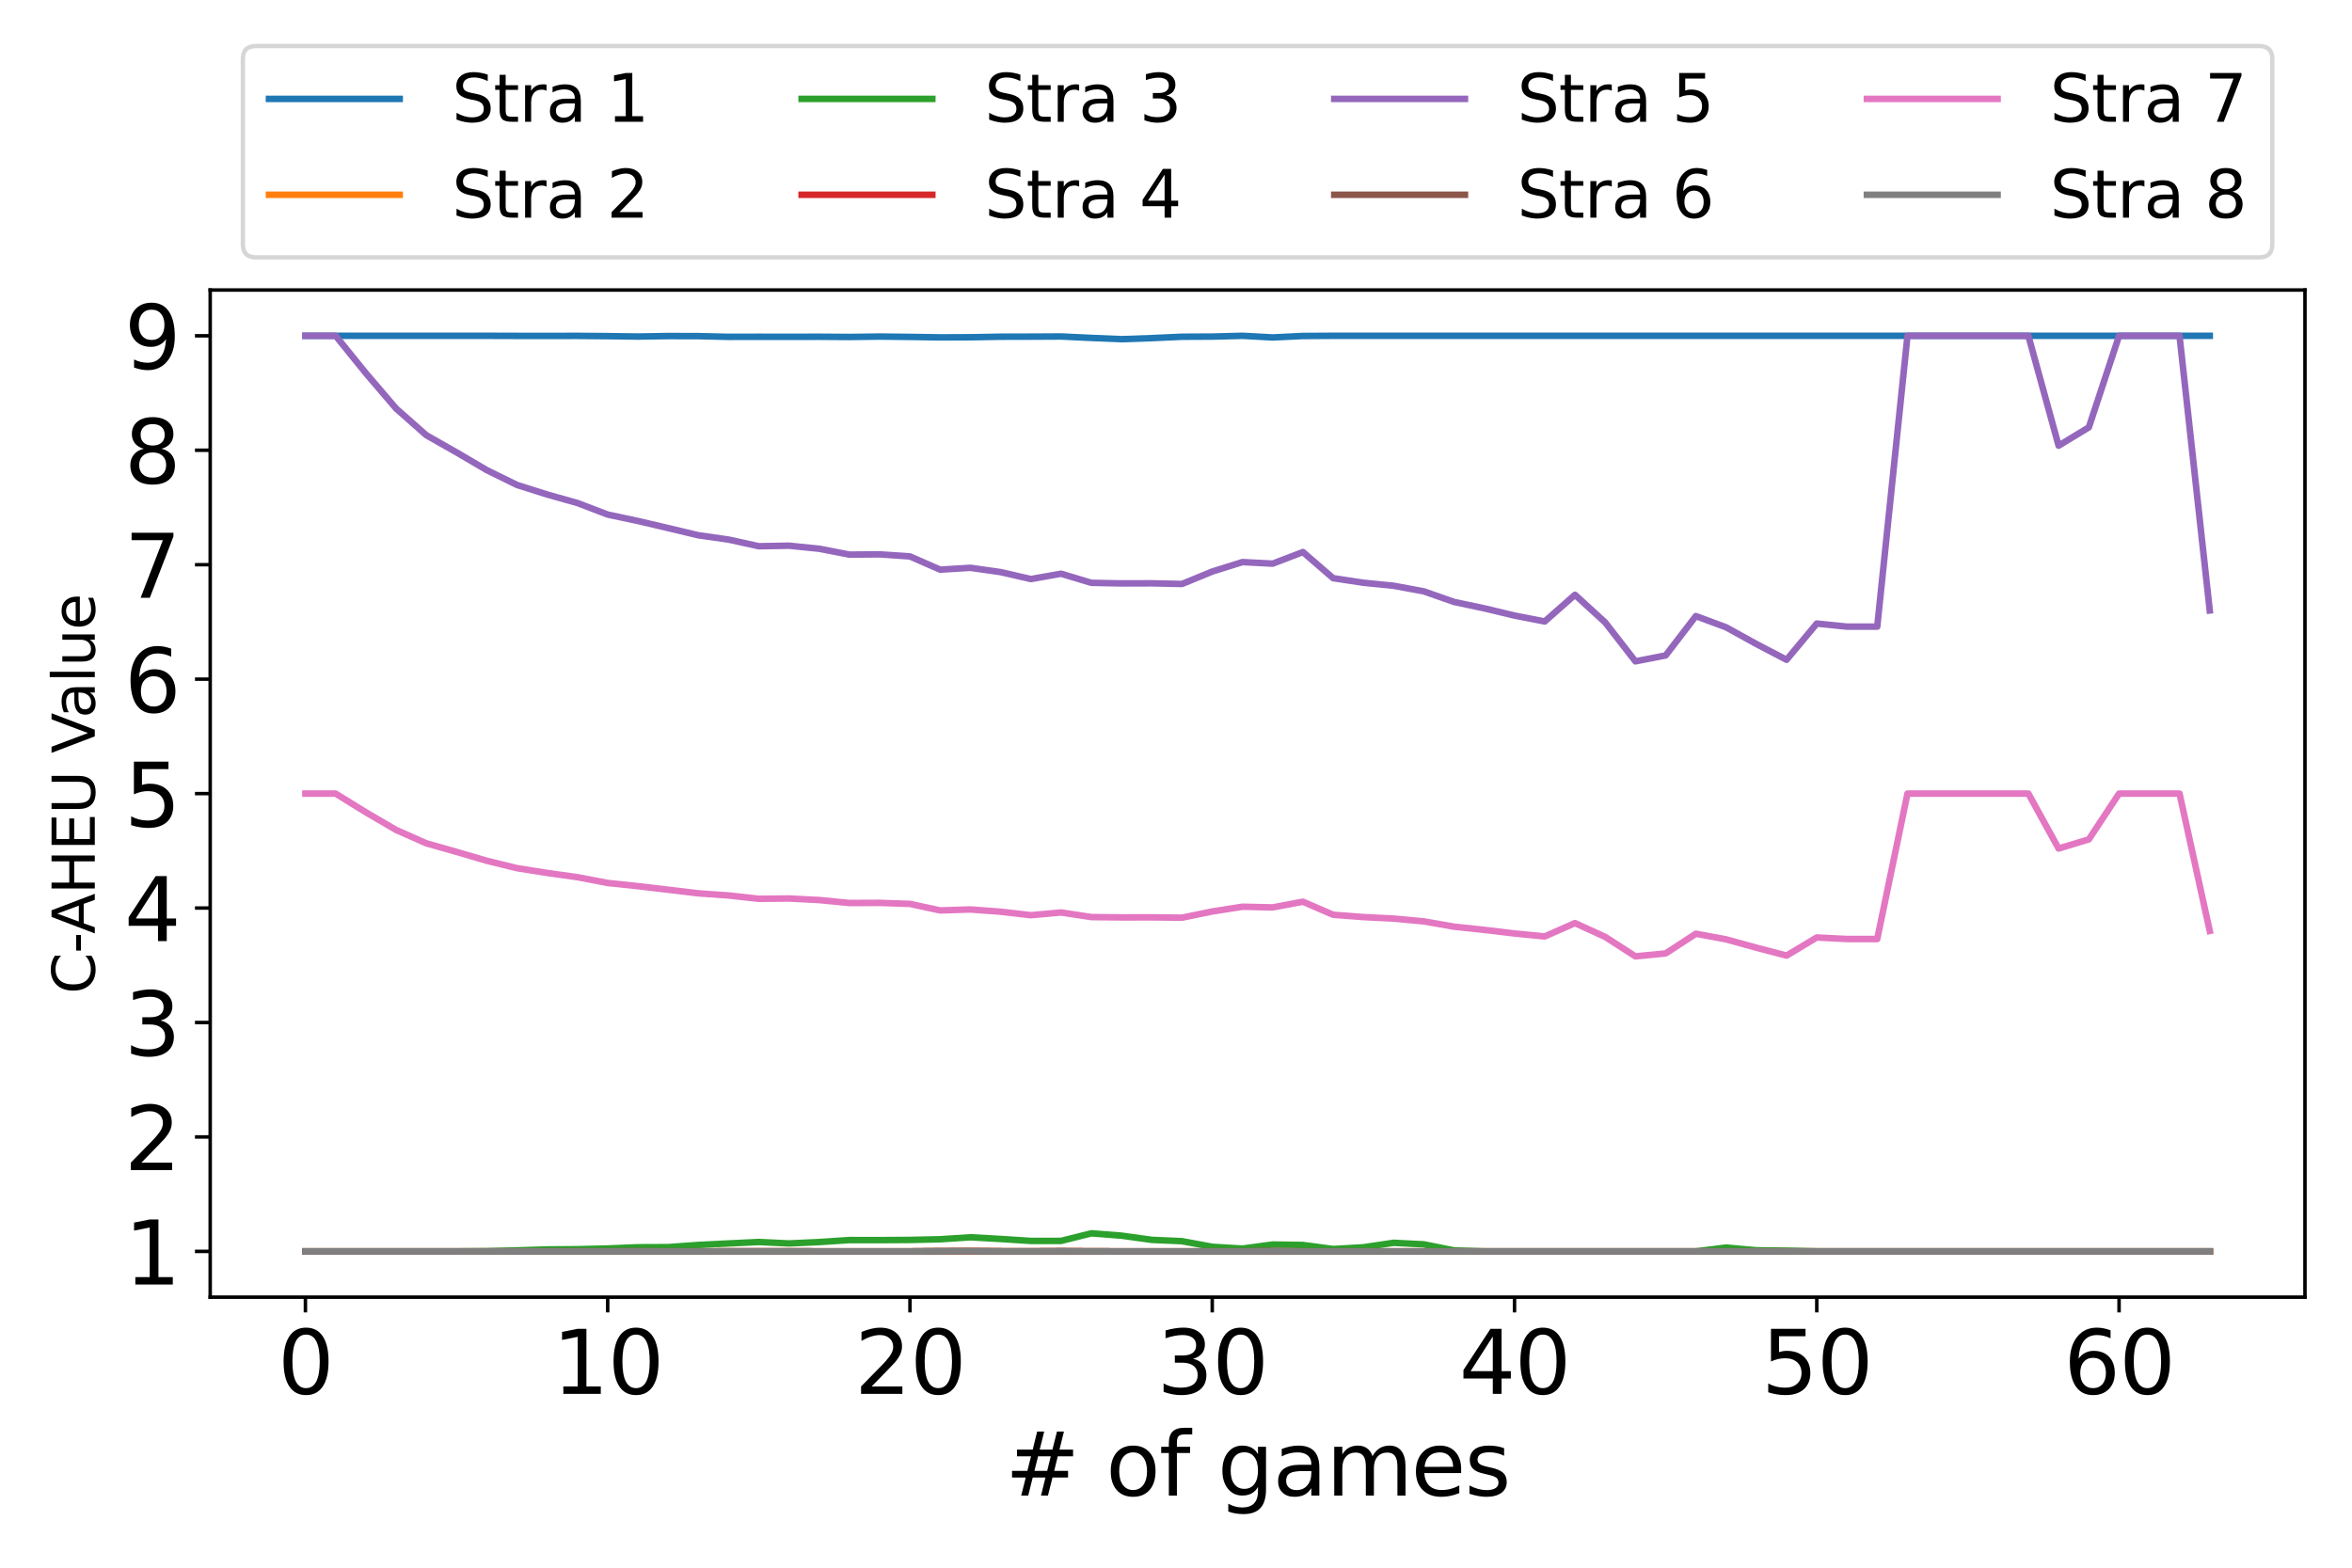<?xml version="1.0" encoding="utf-8" standalone="no"?>
<!DOCTYPE svg PUBLIC "-//W3C//DTD SVG 1.1//EN"
  "http://www.w3.org/Graphics/SVG/1.1/DTD/svg11.dtd">
<svg xmlns:xlink="http://www.w3.org/1999/xlink" width="540pt" height="360pt" viewBox="0 0 540 360" xmlns="http://www.w3.org/2000/svg" version="1.1">
 <defs>
  <style type="text/css">*{stroke-linejoin: round; stroke-linecap: butt}</style>
 </defs>
 <g id="figure_1">
  <g id="patch_1">
   <path d="M 0 360 
L 540 360 
L 540 0 
L 0 0 
z
" style="fill: #ffffff"/>
  </g>
  <g id="axes_1">
   <g id="patch_2">
    <path d="M 48.26 297.88 
L 529.2 297.88 
L 529.2 66.6 
L 48.26 66.6 
z
" style="fill: #ffffff"/>
   </g>
   <g id="matplotlib.axis_1">
    <g id="xtick_1">
     <g id="line2d_1">
      <defs>
       <path id="m421c5ae389" d="M 0 0 
L 0 3.5 
" style="stroke: #000000; stroke-width: 0.8"/>
      </defs>
      <g>
       <use xlink:href="#m421c5ae389" x="70.121" y="297.88" style="stroke: #000000; stroke-width: 0.8"/>
      </g>
     </g>
     <g id="text_1">
      <!-- 0 -->
      <g transform="translate(63.758 320.077)scale(0.2 -0.2)">
       <defs>
        <path id="DejaVuSans-30" d="M 2034 4250 
Q 1547 4250 1301 3770 
Q 1056 3291 1056 2328 
Q 1056 1369 1301 889 
Q 1547 409 2034 409 
Q 2525 409 2770 889 
Q 3016 1369 3016 2328 
Q 3016 3291 2770 3770 
Q 2525 4250 2034 4250 
z
M 2034 4750 
Q 2819 4750 3233 4129 
Q 3647 3509 3647 2328 
Q 3647 1150 3233 529 
Q 2819 -91 2034 -91 
Q 1250 -91 836 529 
Q 422 1150 422 2328 
Q 422 3509 836 4129 
Q 1250 4750 2034 4750 
z
" transform="scale(0.016)"/>
       </defs>
       <use xlink:href="#DejaVuSans-30"/>
      </g>
     </g>
    </g>
    <g id="xtick_2">
     <g id="line2d_2">
      <g>
       <use xlink:href="#m421c5ae389" x="139.521" y="297.88" style="stroke: #000000; stroke-width: 0.8"/>
      </g>
     </g>
     <g id="text_2">
      <!-- 10 -->
      <g transform="translate(126.796 320.077)scale(0.2 -0.2)">
       <defs>
        <path id="DejaVuSans-31" d="M 794 531 
L 1825 531 
L 1825 4091 
L 703 3866 
L 703 4441 
L 1819 4666 
L 2450 4666 
L 2450 531 
L 3481 531 
L 3481 0 
L 794 0 
L 794 531 
z
" transform="scale(0.016)"/>
       </defs>
       <use xlink:href="#DejaVuSans-31"/>
       <use xlink:href="#DejaVuSans-30" x="63.623"/>
      </g>
     </g>
    </g>
    <g id="xtick_3">
     <g id="line2d_3">
      <g>
       <use xlink:href="#m421c5ae389" x="208.92" y="297.88" style="stroke: #000000; stroke-width: 0.8"/>
      </g>
     </g>
     <g id="text_3">
      <!-- 20 -->
      <g transform="translate(196.195 320.077)scale(0.2 -0.2)">
       <defs>
        <path id="DejaVuSans-32" d="M 1228 531 
L 3431 531 
L 3431 0 
L 469 0 
L 469 531 
Q 828 903 1448 1529 
Q 2069 2156 2228 2338 
Q 2531 2678 2651 2914 
Q 2772 3150 2772 3378 
Q 2772 3750 2511 3984 
Q 2250 4219 1831 4219 
Q 1534 4219 1204 4116 
Q 875 4013 500 3803 
L 500 4441 
Q 881 4594 1212 4672 
Q 1544 4750 1819 4750 
Q 2544 4750 2975 4387 
Q 3406 4025 3406 3419 
Q 3406 3131 3298 2873 
Q 3191 2616 2906 2266 
Q 2828 2175 2409 1742 
Q 1991 1309 1228 531 
z
" transform="scale(0.016)"/>
       </defs>
       <use xlink:href="#DejaVuSans-32"/>
       <use xlink:href="#DejaVuSans-30" x="63.623"/>
      </g>
     </g>
    </g>
    <g id="xtick_4">
     <g id="line2d_4">
      <g>
       <use xlink:href="#m421c5ae389" x="278.32" y="297.88" style="stroke: #000000; stroke-width: 0.8"/>
      </g>
     </g>
     <g id="text_4">
      <!-- 30 -->
      <g transform="translate(265.595 320.077)scale(0.2 -0.2)">
       <defs>
        <path id="DejaVuSans-33" d="M 2597 2516 
Q 3050 2419 3304 2112 
Q 3559 1806 3559 1356 
Q 3559 666 3084 287 
Q 2609 -91 1734 -91 
Q 1441 -91 1130 -33 
Q 819 25 488 141 
L 488 750 
Q 750 597 1062 519 
Q 1375 441 1716 441 
Q 2309 441 2620 675 
Q 2931 909 2931 1356 
Q 2931 1769 2642 2001 
Q 2353 2234 1838 2234 
L 1294 2234 
L 1294 2753 
L 1863 2753 
Q 2328 2753 2575 2939 
Q 2822 3125 2822 3475 
Q 2822 3834 2567 4026 
Q 2313 4219 1838 4219 
Q 1578 4219 1281 4162 
Q 984 4106 628 3988 
L 628 4550 
Q 988 4650 1302 4700 
Q 1616 4750 1894 4750 
Q 2613 4750 3031 4423 
Q 3450 4097 3450 3541 
Q 3450 3153 3228 2886 
Q 3006 2619 2597 2516 
z
" transform="scale(0.016)"/>
       </defs>
       <use xlink:href="#DejaVuSans-33"/>
       <use xlink:href="#DejaVuSans-30" x="63.623"/>
      </g>
     </g>
    </g>
    <g id="xtick_5">
     <g id="line2d_5">
      <g>
       <use xlink:href="#m421c5ae389" x="347.72" y="297.88" style="stroke: #000000; stroke-width: 0.8"/>
      </g>
     </g>
     <g id="text_5">
      <!-- 40 -->
      <g transform="translate(334.995 320.077)scale(0.2 -0.2)">
       <defs>
        <path id="DejaVuSans-34" d="M 2419 4116 
L 825 1625 
L 2419 1625 
L 2419 4116 
z
M 2253 4666 
L 3047 4666 
L 3047 1625 
L 3713 1625 
L 3713 1100 
L 3047 1100 
L 3047 0 
L 2419 0 
L 2419 1100 
L 313 1100 
L 313 1709 
L 2253 4666 
z
" transform="scale(0.016)"/>
       </defs>
       <use xlink:href="#DejaVuSans-34"/>
       <use xlink:href="#DejaVuSans-30" x="63.623"/>
      </g>
     </g>
    </g>
    <g id="xtick_6">
     <g id="line2d_6">
      <g>
       <use xlink:href="#m421c5ae389" x="417.119" y="297.88" style="stroke: #000000; stroke-width: 0.8"/>
      </g>
     </g>
     <g id="text_6">
      <!-- 50 -->
      <g transform="translate(404.394 320.077)scale(0.2 -0.2)">
       <defs>
        <path id="DejaVuSans-35" d="M 691 4666 
L 3169 4666 
L 3169 4134 
L 1269 4134 
L 1269 2991 
Q 1406 3038 1543 3061 
Q 1681 3084 1819 3084 
Q 2600 3084 3056 2656 
Q 3513 2228 3513 1497 
Q 3513 744 3044 326 
Q 2575 -91 1722 -91 
Q 1428 -91 1123 -41 
Q 819 9 494 109 
L 494 744 
Q 775 591 1075 516 
Q 1375 441 1709 441 
Q 2250 441 2565 725 
Q 2881 1009 2881 1497 
Q 2881 1984 2565 2268 
Q 2250 2553 1709 2553 
Q 1456 2553 1204 2497 
Q 953 2441 691 2322 
L 691 4666 
z
" transform="scale(0.016)"/>
       </defs>
       <use xlink:href="#DejaVuSans-35"/>
       <use xlink:href="#DejaVuSans-30" x="63.623"/>
      </g>
     </g>
    </g>
    <g id="xtick_7">
     <g id="line2d_7">
      <g>
       <use xlink:href="#m421c5ae389" x="486.519" y="297.88" style="stroke: #000000; stroke-width: 0.8"/>
      </g>
     </g>
     <g id="text_7">
      <!-- 60 -->
      <g transform="translate(473.794 320.077)scale(0.2 -0.2)">
       <defs>
        <path id="DejaVuSans-36" d="M 2113 2584 
Q 1688 2584 1439 2293 
Q 1191 2003 1191 1497 
Q 1191 994 1439 701 
Q 1688 409 2113 409 
Q 2538 409 2786 701 
Q 3034 994 3034 1497 
Q 3034 2003 2786 2293 
Q 2538 2584 2113 2584 
z
M 3366 4563 
L 3366 3988 
Q 3128 4100 2886 4159 
Q 2644 4219 2406 4219 
Q 1781 4219 1451 3797 
Q 1122 3375 1075 2522 
Q 1259 2794 1537 2939 
Q 1816 3084 2150 3084 
Q 2853 3084 3261 2657 
Q 3669 2231 3669 1497 
Q 3669 778 3244 343 
Q 2819 -91 2113 -91 
Q 1303 -91 875 529 
Q 447 1150 447 2328 
Q 447 3434 972 4092 
Q 1497 4750 2381 4750 
Q 2619 4750 2861 4703 
Q 3103 4656 3366 4563 
z
" transform="scale(0.016)"/>
       </defs>
       <use xlink:href="#DejaVuSans-36"/>
       <use xlink:href="#DejaVuSans-30" x="63.623"/>
      </g>
     </g>
    </g>
    <g id="text_8">
     <!-- # of games -->
     <g transform="translate(230.775 343.433)scale(0.2 -0.2)">
      <defs>
       <path id="DejaVuSans-23" d="M 3272 2816 
L 2363 2816 
L 2100 1772 
L 3016 1772 
L 3272 2816 
z
M 2803 4594 
L 2478 3297 
L 3391 3297 
L 3719 4594 
L 4219 4594 
L 3897 3297 
L 4872 3297 
L 4872 2816 
L 3775 2816 
L 3519 1772 
L 4513 1772 
L 4513 1294 
L 3397 1294 
L 3072 0 
L 2572 0 
L 2894 1294 
L 1978 1294 
L 1656 0 
L 1153 0 
L 1478 1294 
L 494 1294 
L 494 1772 
L 1594 1772 
L 1856 2816 
L 850 2816 
L 850 3297 
L 1978 3297 
L 2297 4594 
L 2803 4594 
z
" transform="scale(0.016)"/>
       <path id="DejaVuSans-20" transform="scale(0.016)"/>
       <path id="DejaVuSans-6f" d="M 1959 3097 
Q 1497 3097 1228 2736 
Q 959 2375 959 1747 
Q 959 1119 1226 758 
Q 1494 397 1959 397 
Q 2419 397 2687 759 
Q 2956 1122 2956 1747 
Q 2956 2369 2687 2733 
Q 2419 3097 1959 3097 
z
M 1959 3584 
Q 2709 3584 3137 3096 
Q 3566 2609 3566 1747 
Q 3566 888 3137 398 
Q 2709 -91 1959 -91 
Q 1206 -91 779 398 
Q 353 888 353 1747 
Q 353 2609 779 3096 
Q 1206 3584 1959 3584 
z
" transform="scale(0.016)"/>
       <path id="DejaVuSans-66" d="M 2375 4863 
L 2375 4384 
L 1825 4384 
Q 1516 4384 1395 4259 
Q 1275 4134 1275 3809 
L 1275 3500 
L 2222 3500 
L 2222 3053 
L 1275 3053 
L 1275 0 
L 697 0 
L 697 3053 
L 147 3053 
L 147 3500 
L 697 3500 
L 697 3744 
Q 697 4328 969 4595 
Q 1241 4863 1831 4863 
L 2375 4863 
z
" transform="scale(0.016)"/>
       <path id="DejaVuSans-67" d="M 2906 1791 
Q 2906 2416 2648 2759 
Q 2391 3103 1925 3103 
Q 1463 3103 1205 2759 
Q 947 2416 947 1791 
Q 947 1169 1205 825 
Q 1463 481 1925 481 
Q 2391 481 2648 825 
Q 2906 1169 2906 1791 
z
M 3481 434 
Q 3481 -459 3084 -895 
Q 2688 -1331 1869 -1331 
Q 1566 -1331 1297 -1286 
Q 1028 -1241 775 -1147 
L 775 -588 
Q 1028 -725 1275 -790 
Q 1522 -856 1778 -856 
Q 2344 -856 2625 -561 
Q 2906 -266 2906 331 
L 2906 616 
Q 2728 306 2450 153 
Q 2172 0 1784 0 
Q 1141 0 747 490 
Q 353 981 353 1791 
Q 353 2603 747 3093 
Q 1141 3584 1784 3584 
Q 2172 3584 2450 3431 
Q 2728 3278 2906 2969 
L 2906 3500 
L 3481 3500 
L 3481 434 
z
" transform="scale(0.016)"/>
       <path id="DejaVuSans-61" d="M 2194 1759 
Q 1497 1759 1228 1600 
Q 959 1441 959 1056 
Q 959 750 1161 570 
Q 1363 391 1709 391 
Q 2188 391 2477 730 
Q 2766 1069 2766 1631 
L 2766 1759 
L 2194 1759 
z
M 3341 1997 
L 3341 0 
L 2766 0 
L 2766 531 
Q 2569 213 2275 61 
Q 1981 -91 1556 -91 
Q 1019 -91 701 211 
Q 384 513 384 1019 
Q 384 1609 779 1909 
Q 1175 2209 1959 2209 
L 2766 2209 
L 2766 2266 
Q 2766 2663 2505 2880 
Q 2244 3097 1772 3097 
Q 1472 3097 1187 3025 
Q 903 2953 641 2809 
L 641 3341 
Q 956 3463 1253 3523 
Q 1550 3584 1831 3584 
Q 2591 3584 2966 3190 
Q 3341 2797 3341 1997 
z
" transform="scale(0.016)"/>
       <path id="DejaVuSans-6d" d="M 3328 2828 
Q 3544 3216 3844 3400 
Q 4144 3584 4550 3584 
Q 5097 3584 5394 3201 
Q 5691 2819 5691 2113 
L 5691 0 
L 5113 0 
L 5113 2094 
Q 5113 2597 4934 2840 
Q 4756 3084 4391 3084 
Q 3944 3084 3684 2787 
Q 3425 2491 3425 1978 
L 3425 0 
L 2847 0 
L 2847 2094 
Q 2847 2600 2669 2842 
Q 2491 3084 2119 3084 
Q 1678 3084 1418 2786 
Q 1159 2488 1159 1978 
L 1159 0 
L 581 0 
L 581 3500 
L 1159 3500 
L 1159 2956 
Q 1356 3278 1631 3431 
Q 1906 3584 2284 3584 
Q 2666 3584 2933 3390 
Q 3200 3197 3328 2828 
z
" transform="scale(0.016)"/>
       <path id="DejaVuSans-65" d="M 3597 1894 
L 3597 1613 
L 953 1613 
Q 991 1019 1311 708 
Q 1631 397 2203 397 
Q 2534 397 2845 478 
Q 3156 559 3463 722 
L 3463 178 
Q 3153 47 2828 -22 
Q 2503 -91 2169 -91 
Q 1331 -91 842 396 
Q 353 884 353 1716 
Q 353 2575 817 3079 
Q 1281 3584 2069 3584 
Q 2775 3584 3186 3129 
Q 3597 2675 3597 1894 
z
M 3022 2063 
Q 3016 2534 2758 2815 
Q 2500 3097 2075 3097 
Q 1594 3097 1305 2825 
Q 1016 2553 972 2059 
L 3022 2063 
z
" transform="scale(0.016)"/>
       <path id="DejaVuSans-73" d="M 2834 3397 
L 2834 2853 
Q 2591 2978 2328 3040 
Q 2066 3103 1784 3103 
Q 1356 3103 1142 2972 
Q 928 2841 928 2578 
Q 928 2378 1081 2264 
Q 1234 2150 1697 2047 
L 1894 2003 
Q 2506 1872 2764 1633 
Q 3022 1394 3022 966 
Q 3022 478 2636 193 
Q 2250 -91 1575 -91 
Q 1294 -91 989 -36 
Q 684 19 347 128 
L 347 722 
Q 666 556 975 473 
Q 1284 391 1588 391 
Q 1994 391 2212 530 
Q 2431 669 2431 922 
Q 2431 1156 2273 1281 
Q 2116 1406 1581 1522 
L 1381 1569 
Q 847 1681 609 1914 
Q 372 2147 372 2553 
Q 372 3047 722 3315 
Q 1072 3584 1716 3584 
Q 2034 3584 2315 3537 
Q 2597 3491 2834 3397 
z
" transform="scale(0.016)"/>
      </defs>
      <use xlink:href="#DejaVuSans-23"/>
      <use xlink:href="#DejaVuSans-20" x="83.789"/>
      <use xlink:href="#DejaVuSans-6f" x="115.576"/>
      <use xlink:href="#DejaVuSans-66" x="176.758"/>
      <use xlink:href="#DejaVuSans-20" x="211.963"/>
      <use xlink:href="#DejaVuSans-67" x="243.75"/>
      <use xlink:href="#DejaVuSans-61" x="307.227"/>
      <use xlink:href="#DejaVuSans-6d" x="368.506"/>
      <use xlink:href="#DejaVuSans-65" x="465.918"/>
      <use xlink:href="#DejaVuSans-73" x="527.441"/>
     </g>
    </g>
   </g>
   <g id="matplotlib.axis_2">
    <g id="ytick_1">
     <g id="line2d_8">
      <defs>
       <path id="mf48f3f97aa" d="M 0 0 
L -3.5 0 
" style="stroke: #000000; stroke-width: 0.8"/>
      </defs>
      <g>
       <use xlink:href="#mf48f3f97aa" x="48.26" y="287.367" style="stroke: #000000; stroke-width: 0.8"/>
      </g>
     </g>
     <g id="text_9">
      <!-- 1 -->
      <g transform="translate(28.535 294.966)scale(0.2 -0.2)">
       <use xlink:href="#DejaVuSans-31"/>
      </g>
     </g>
    </g>
    <g id="ytick_2">
     <g id="line2d_9">
      <g>
       <use xlink:href="#mf48f3f97aa" x="48.26" y="261.085" style="stroke: #000000; stroke-width: 0.8"/>
      </g>
     </g>
     <g id="text_10">
      <!-- 2 -->
      <g transform="translate(28.535 268.684)scale(0.2 -0.2)">
       <use xlink:href="#DejaVuSans-32"/>
      </g>
     </g>
    </g>
    <g id="ytick_3">
     <g id="line2d_10">
      <g>
       <use xlink:href="#mf48f3f97aa" x="48.26" y="234.804" style="stroke: #000000; stroke-width: 0.8"/>
      </g>
     </g>
     <g id="text_11">
      <!-- 3 -->
      <g transform="translate(28.535 242.402)scale(0.2 -0.2)">
       <use xlink:href="#DejaVuSans-33"/>
      </g>
     </g>
    </g>
    <g id="ytick_4">
     <g id="line2d_11">
      <g>
       <use xlink:href="#mf48f3f97aa" x="48.26" y="208.522" style="stroke: #000000; stroke-width: 0.8"/>
      </g>
     </g>
     <g id="text_12">
      <!-- 4 -->
      <g transform="translate(28.535 216.12)scale(0.2 -0.2)">
       <use xlink:href="#DejaVuSans-34"/>
      </g>
     </g>
    </g>
    <g id="ytick_5">
     <g id="line2d_12">
      <g>
       <use xlink:href="#mf48f3f97aa" x="48.26" y="182.24" style="stroke: #000000; stroke-width: 0.8"/>
      </g>
     </g>
     <g id="text_13">
      <!-- 5 -->
      <g transform="translate(28.535 189.838)scale(0.2 -0.2)">
       <use xlink:href="#DejaVuSans-35"/>
      </g>
     </g>
    </g>
    <g id="ytick_6">
     <g id="line2d_13">
      <g>
       <use xlink:href="#mf48f3f97aa" x="48.26" y="155.958" style="stroke: #000000; stroke-width: 0.8"/>
      </g>
     </g>
     <g id="text_14">
      <!-- 6 -->
      <g transform="translate(28.535 163.557)scale(0.2 -0.2)">
       <use xlink:href="#DejaVuSans-36"/>
      </g>
     </g>
    </g>
    <g id="ytick_7">
     <g id="line2d_14">
      <g>
       <use xlink:href="#mf48f3f97aa" x="48.26" y="129.676" style="stroke: #000000; stroke-width: 0.8"/>
      </g>
     </g>
     <g id="text_15">
      <!-- 7 -->
      <g transform="translate(28.535 137.275)scale(0.2 -0.2)">
       <defs>
        <path id="DejaVuSans-37" d="M 525 4666 
L 3525 4666 
L 3525 4397 
L 1831 0 
L 1172 0 
L 2766 4134 
L 525 4134 
L 525 4666 
z
" transform="scale(0.016)"/>
       </defs>
       <use xlink:href="#DejaVuSans-37"/>
      </g>
     </g>
    </g>
    <g id="ytick_8">
     <g id="line2d_15">
      <g>
       <use xlink:href="#mf48f3f97aa" x="48.26" y="103.395" style="stroke: #000000; stroke-width: 0.8"/>
      </g>
     </g>
     <g id="text_16">
      <!-- 8 -->
      <g transform="translate(28.535 110.993)scale(0.2 -0.2)">
       <defs>
        <path id="DejaVuSans-38" d="M 2034 2216 
Q 1584 2216 1326 1975 
Q 1069 1734 1069 1313 
Q 1069 891 1326 650 
Q 1584 409 2034 409 
Q 2484 409 2743 651 
Q 3003 894 3003 1313 
Q 3003 1734 2745 1975 
Q 2488 2216 2034 2216 
z
M 1403 2484 
Q 997 2584 770 2862 
Q 544 3141 544 3541 
Q 544 4100 942 4425 
Q 1341 4750 2034 4750 
Q 2731 4750 3128 4425 
Q 3525 4100 3525 3541 
Q 3525 3141 3298 2862 
Q 3072 2584 2669 2484 
Q 3125 2378 3379 2068 
Q 3634 1759 3634 1313 
Q 3634 634 3220 271 
Q 2806 -91 2034 -91 
Q 1263 -91 848 271 
Q 434 634 434 1313 
Q 434 1759 690 2068 
Q 947 2378 1403 2484 
z
M 1172 3481 
Q 1172 3119 1398 2916 
Q 1625 2713 2034 2713 
Q 2441 2713 2670 2916 
Q 2900 3119 2900 3481 
Q 2900 3844 2670 4047 
Q 2441 4250 2034 4250 
Q 1625 4250 1398 4047 
Q 1172 3844 1172 3481 
z
" transform="scale(0.016)"/>
       </defs>
       <use xlink:href="#DejaVuSans-38"/>
      </g>
     </g>
    </g>
    <g id="ytick_9">
     <g id="line2d_16">
      <g>
       <use xlink:href="#mf48f3f97aa" x="48.26" y="77.113" style="stroke: #000000; stroke-width: 0.8"/>
      </g>
     </g>
     <g id="text_17">
      <!-- 9 -->
      <g transform="translate(28.535 84.711)scale(0.2 -0.2)">
       <defs>
        <path id="DejaVuSans-39" d="M 703 97 
L 703 672 
Q 941 559 1184 500 
Q 1428 441 1663 441 
Q 2288 441 2617 861 
Q 2947 1281 2994 2138 
Q 2813 1869 2534 1725 
Q 2256 1581 1919 1581 
Q 1219 1581 811 2004 
Q 403 2428 403 3163 
Q 403 3881 828 4315 
Q 1253 4750 1959 4750 
Q 2769 4750 3195 4129 
Q 3622 3509 3622 2328 
Q 3622 1225 3098 567 
Q 2575 -91 1691 -91 
Q 1453 -91 1209 -44 
Q 966 3 703 97 
z
M 1959 2075 
Q 2384 2075 2632 2365 
Q 2881 2656 2881 3163 
Q 2881 3666 2632 3958 
Q 2384 4250 1959 4250 
Q 1534 4250 1286 3958 
Q 1038 3666 1038 3163 
Q 1038 2656 1286 2365 
Q 1534 2075 1959 2075 
z
" transform="scale(0.016)"/>
       </defs>
       <use xlink:href="#DejaVuSans-39"/>
      </g>
     </g>
    </g>
    <g id="text_18">
     <!-- C-AHEU Value -->
     <g transform="translate(21.762 228.243)rotate(-90)scale(0.133 -0.133)">
      <defs>
       <path id="DejaVuSans-43" d="M 4122 4306 
L 4122 3641 
Q 3803 3938 3442 4084 
Q 3081 4231 2675 4231 
Q 1875 4231 1450 3742 
Q 1025 3253 1025 2328 
Q 1025 1406 1450 917 
Q 1875 428 2675 428 
Q 3081 428 3442 575 
Q 3803 722 4122 1019 
L 4122 359 
Q 3791 134 3420 21 
Q 3050 -91 2638 -91 
Q 1578 -91 968 557 
Q 359 1206 359 2328 
Q 359 3453 968 4101 
Q 1578 4750 2638 4750 
Q 3056 4750 3426 4639 
Q 3797 4528 4122 4306 
z
" transform="scale(0.016)"/>
       <path id="DejaVuSans-2d" d="M 313 2009 
L 1997 2009 
L 1997 1497 
L 313 1497 
L 313 2009 
z
" transform="scale(0.016)"/>
       <path id="DejaVuSans-41" d="M 2188 4044 
L 1331 1722 
L 3047 1722 
L 2188 4044 
z
M 1831 4666 
L 2547 4666 
L 4325 0 
L 3669 0 
L 3244 1197 
L 1141 1197 
L 716 0 
L 50 0 
L 1831 4666 
z
" transform="scale(0.016)"/>
       <path id="DejaVuSans-48" d="M 628 4666 
L 1259 4666 
L 1259 2753 
L 3553 2753 
L 3553 4666 
L 4184 4666 
L 4184 0 
L 3553 0 
L 3553 2222 
L 1259 2222 
L 1259 0 
L 628 0 
L 628 4666 
z
" transform="scale(0.016)"/>
       <path id="DejaVuSans-45" d="M 628 4666 
L 3578 4666 
L 3578 4134 
L 1259 4134 
L 1259 2753 
L 3481 2753 
L 3481 2222 
L 1259 2222 
L 1259 531 
L 3634 531 
L 3634 0 
L 628 0 
L 628 4666 
z
" transform="scale(0.016)"/>
       <path id="DejaVuSans-55" d="M 556 4666 
L 1191 4666 
L 1191 1831 
Q 1191 1081 1462 751 
Q 1734 422 2344 422 
Q 2950 422 3222 751 
Q 3494 1081 3494 1831 
L 3494 4666 
L 4128 4666 
L 4128 1753 
Q 4128 841 3676 375 
Q 3225 -91 2344 -91 
Q 1459 -91 1007 375 
Q 556 841 556 1753 
L 556 4666 
z
" transform="scale(0.016)"/>
       <path id="DejaVuSans-56" d="M 1831 0 
L 50 4666 
L 709 4666 
L 2188 738 
L 3669 4666 
L 4325 4666 
L 2547 0 
L 1831 0 
z
" transform="scale(0.016)"/>
       <path id="DejaVuSans-6c" d="M 603 4863 
L 1178 4863 
L 1178 0 
L 603 0 
L 603 4863 
z
" transform="scale(0.016)"/>
       <path id="DejaVuSans-75" d="M 544 1381 
L 544 3500 
L 1119 3500 
L 1119 1403 
Q 1119 906 1312 657 
Q 1506 409 1894 409 
Q 2359 409 2629 706 
Q 2900 1003 2900 1516 
L 2900 3500 
L 3475 3500 
L 3475 0 
L 2900 0 
L 2900 538 
Q 2691 219 2414 64 
Q 2138 -91 1772 -91 
Q 1169 -91 856 284 
Q 544 659 544 1381 
z
M 1991 3584 
L 1991 3584 
z
" transform="scale(0.016)"/>
      </defs>
      <use xlink:href="#DejaVuSans-43"/>
      <use xlink:href="#DejaVuSans-2d" x="69.824"/>
      <use xlink:href="#DejaVuSans-41" x="103.658"/>
      <use xlink:href="#DejaVuSans-48" x="172.066"/>
      <use xlink:href="#DejaVuSans-45" x="247.262"/>
      <use xlink:href="#DejaVuSans-55" x="310.445"/>
      <use xlink:href="#DejaVuSans-20" x="383.639"/>
      <use xlink:href="#DejaVuSans-56" x="415.426"/>
      <use xlink:href="#DejaVuSans-61" x="476.084"/>
      <use xlink:href="#DejaVuSans-6c" x="537.363"/>
      <use xlink:href="#DejaVuSans-75" x="565.146"/>
      <use xlink:href="#DejaVuSans-65" x="628.525"/>
     </g>
    </g>
   </g>
   <g id="line2d_17">
    <path d="M 70.121 77.113 
L 77.061 77.113 
L 84.001 77.113 
L 90.941 77.113 
L 97.881 77.113 
L 104.821 77.113 
L 111.761 77.113 
L 118.701 77.135 
L 125.641 77.143 
L 132.581 77.13 
L 139.521 77.189 
L 146.461 77.283 
L 153.401 77.17 
L 160.341 77.189 
L 167.281 77.351 
L 174.22 77.336 
L 181.16 77.345 
L 188.1 77.332 
L 195.04 77.381 
L 201.98 77.289 
L 208.92 77.365 
L 215.86 77.474 
L 222.8 77.447 
L 229.74 77.322 
L 236.68 77.306 
L 243.62 77.27 
L 250.56 77.599 
L 257.5 77.889 
L 264.44 77.645 
L 271.38 77.328 
L 278.32 77.294 
L 285.26 77.113 
L 292.2 77.49 
L 299.14 77.155 
L 306.08 77.113 
L 313.02 77.113 
L 319.96 77.113 
L 326.9 77.113 
L 333.84 77.113 
L 340.78 77.113 
L 347.72 77.113 
L 354.66 77.113 
L 361.6 77.113 
L 368.54 77.113 
L 375.48 77.113 
L 382.42 77.113 
L 389.36 77.113 
L 396.3 77.113 
L 403.24 77.113 
L 410.179 77.113 
L 417.119 77.113 
L 424.059 77.113 
L 430.999 77.113 
L 437.939 77.113 
L 444.879 77.113 
L 451.819 77.113 
L 458.759 77.113 
L 465.699 77.113 
L 472.639 77.113 
L 479.579 77.113 
L 486.519 77.113 
L 493.459 77.113 
L 500.399 77.113 
L 507.339 77.113 
" clip-path="url(#pb4a5e41495)" style="fill: none; stroke: #1f77b4; stroke-width: 1.5; stroke-linecap: square"/>
   </g>
   <g id="line2d_18">
    <path d="M 70.121 287.367 
L 77.061 287.367 
L 84.001 287.367 
L 90.941 287.367 
L 97.881 287.367 
L 104.821 287.367 
L 111.761 287.367 
L 118.701 287.364 
L 125.641 287.367 
L 132.581 287.367 
L 139.521 287.364 
L 146.461 287.354 
L 153.401 287.367 
L 160.341 287.365 
L 167.281 287.358 
L 174.22 287.359 
L 181.16 287.348 
L 188.1 287.364 
L 195.04 287.367 
L 201.98 287.367 
L 208.92 287.364 
L 215.86 287.323 
L 222.8 287.304 
L 229.74 287.346 
L 236.68 287.354 
L 243.62 287.327 
L 250.56 287.353 
L 257.5 287.365 
L 264.44 287.365 
L 271.38 287.367 
L 278.32 287.367 
L 285.26 287.367 
L 292.2 287.316 
L 299.14 287.367 
L 306.08 287.362 
L 313.02 287.367 
L 319.96 287.367 
L 326.9 287.367 
L 333.84 287.367 
L 340.78 287.367 
L 347.72 287.367 
L 354.66 287.367 
L 361.6 287.367 
L 368.54 287.367 
L 375.48 287.367 
L 382.42 287.367 
L 389.36 287.367 
L 396.3 287.367 
L 403.24 287.367 
L 410.179 287.367 
L 417.119 287.367 
L 424.059 287.367 
L 430.999 287.367 
L 437.939 287.367 
L 444.879 287.367 
L 451.819 287.367 
L 458.759 287.367 
L 465.699 287.367 
L 472.639 287.367 
L 479.579 287.367 
L 486.519 287.367 
L 493.459 287.367 
L 500.399 287.367 
L 507.339 287.367 
" clip-path="url(#pb4a5e41495)" style="fill: none; stroke: #ff7f0e; stroke-width: 1.5; stroke-linecap: square"/>
   </g>
   <g id="line2d_19">
    <path d="M 70.121 287.367 
L 77.061 287.367 
L 84.001 287.367 
L 90.941 287.367 
L 97.881 287.367 
L 104.821 287.367 
L 111.761 287.324 
L 118.701 287.134 
L 125.641 286.915 
L 132.581 286.863 
L 139.521 286.701 
L 146.461 286.415 
L 153.401 286.386 
L 160.341 285.889 
L 167.281 285.545 
L 174.22 285.21 
L 181.16 285.541 
L 188.1 285.223 
L 195.04 284.767 
L 201.98 284.778 
L 208.92 284.734 
L 215.86 284.582 
L 222.8 284.125 
L 229.74 284.512 
L 236.68 284.964 
L 243.62 284.955 
L 250.56 283.221 
L 257.5 283.756 
L 264.44 284.718 
L 271.38 285.023 
L 278.32 286.31 
L 285.26 286.725 
L 292.2 285.794 
L 299.14 285.896 
L 306.08 286.827 
L 313.02 286.425 
L 319.96 285.395 
L 326.9 285.75 
L 333.84 287.141 
L 340.78 287.367 
L 347.72 287.367 
L 354.66 287.367 
L 361.6 287.367 
L 368.54 287.367 
L 375.48 287.367 
L 382.42 287.367 
L 389.36 287.367 
L 396.3 286.489 
L 403.24 287.115 
L 410.179 287.2 
L 417.119 287.367 
L 424.059 287.367 
L 430.999 287.367 
L 437.939 287.367 
L 444.879 287.367 
L 451.819 287.367 
L 458.759 287.367 
L 465.699 287.367 
L 472.639 287.367 
L 479.579 287.367 
L 486.519 287.367 
L 493.459 287.367 
L 500.399 287.367 
L 507.339 287.367 
" clip-path="url(#pb4a5e41495)" style="fill: none; stroke: #2ca02c; stroke-width: 1.5; stroke-linecap: square"/>
   </g>
   <g id="line2d_20">
    <path d="M 70.121 287.367 
L 77.061 287.367 
L 84.001 287.367 
L 90.941 287.367 
L 97.881 287.367 
L 104.821 287.367 
L 111.761 287.367 
L 118.701 287.364 
L 125.641 287.367 
L 132.581 287.367 
L 139.521 287.364 
L 146.461 287.354 
L 153.401 287.367 
L 160.341 287.365 
L 167.281 287.358 
L 174.22 287.359 
L 181.16 287.348 
L 188.1 287.364 
L 195.04 287.367 
L 201.98 287.367 
L 208.92 287.364 
L 215.86 287.323 
L 222.8 287.304 
L 229.74 287.346 
L 236.68 287.354 
L 243.62 287.327 
L 250.56 287.353 
L 257.5 287.365 
L 264.44 287.365 
L 271.38 287.367 
L 278.32 287.367 
L 285.26 287.367 
L 292.2 287.316 
L 299.14 287.367 
L 306.08 287.362 
L 313.02 287.367 
L 319.96 287.367 
L 326.9 287.367 
L 333.84 287.367 
L 340.78 287.367 
L 347.72 287.367 
L 354.66 287.367 
L 361.6 287.367 
L 368.54 287.367 
L 375.48 287.367 
L 382.42 287.367 
L 389.36 287.367 
L 396.3 287.367 
L 403.24 287.367 
L 410.179 287.367 
L 417.119 287.367 
L 424.059 287.367 
L 430.999 287.367 
L 437.939 287.367 
L 444.879 287.367 
L 451.819 287.367 
L 458.759 287.367 
L 465.699 287.367 
L 472.639 287.367 
L 479.579 287.367 
L 486.519 287.367 
L 493.459 287.367 
L 500.399 287.367 
L 507.339 287.367 
" clip-path="url(#pb4a5e41495)" style="fill: none; stroke: #d62728; stroke-width: 1.5; stroke-linecap: square"/>
   </g>
   <g id="line2d_21">
    <path d="M 70.121 77.113 
L 77.061 77.113 
L 84.001 85.697 
L 90.941 93.809 
L 97.881 99.941 
L 104.821 103.883 
L 111.761 107.957 
L 118.701 111.368 
L 125.641 113.563 
L 132.581 115.513 
L 139.521 118.165 
L 146.461 119.639 
L 153.401 121.267 
L 160.341 122.919 
L 167.281 123.908 
L 174.22 125.437 
L 181.16 125.313 
L 188.1 126.012 
L 195.04 127.36 
L 201.98 127.302 
L 208.92 127.775 
L 215.86 130.811 
L 222.8 130.392 
L 229.74 131.376 
L 236.68 132.969 
L 243.62 131.748 
L 250.56 133.838 
L 257.5 133.971 
L 264.44 133.952 
L 271.38 134.102 
L 278.32 131.25 
L 285.26 129.074 
L 292.2 129.431 
L 299.14 126.773 
L 306.08 132.768 
L 313.02 133.819 
L 319.96 134.512 
L 326.9 135.795 
L 333.84 138.23 
L 340.78 139.7 
L 347.72 141.357 
L 354.66 142.712 
L 361.6 136.585 
L 368.54 142.932 
L 375.48 151.87 
L 382.42 150.511 
L 389.36 141.476 
L 396.3 144.051 
L 403.24 147.88 
L 410.179 151.51 
L 417.119 143.193 
L 424.059 143.899 
L 430.999 143.899 
L 437.939 77.113 
L 444.879 77.113 
L 451.819 77.113 
L 458.759 77.113 
L 465.699 77.113 
L 472.639 102.343 
L 479.579 98.138 
L 486.519 77.113 
L 493.459 77.113 
L 500.399 77.113 
L 507.339 140.189 
" clip-path="url(#pb4a5e41495)" style="fill: none; stroke: #9467bd; stroke-width: 1.5; stroke-linecap: square"/>
   </g>
   <g id="line2d_22">
    <path d="M 70.121 287.367 
L 77.061 287.367 
L 84.001 287.367 
L 90.941 287.367 
L 97.881 287.367 
L 104.821 287.367 
L 111.761 287.367 
L 118.701 287.364 
L 125.641 287.367 
L 132.581 287.367 
L 139.521 287.364 
L 146.461 287.354 
L 153.401 287.367 
L 160.341 287.365 
L 167.281 287.358 
L 174.22 287.359 
L 181.16 287.348 
L 188.1 287.364 
L 195.04 287.367 
L 201.98 287.367 
L 208.92 287.364 
L 215.86 287.323 
L 222.8 287.304 
L 229.74 287.346 
L 236.68 287.354 
L 243.62 287.327 
L 250.56 287.353 
L 257.5 287.365 
L 264.44 287.365 
L 271.38 287.367 
L 278.32 287.367 
L 285.26 287.367 
L 292.2 287.316 
L 299.14 287.367 
L 306.08 287.362 
L 313.02 287.367 
L 319.96 287.367 
L 326.9 287.367 
L 333.84 287.367 
L 340.78 287.367 
L 347.72 287.367 
L 354.66 287.367 
L 361.6 287.367 
L 368.54 287.367 
L 375.48 287.367 
L 382.42 287.367 
L 389.36 287.367 
L 396.3 287.367 
L 403.24 287.367 
L 410.179 287.367 
L 417.119 287.367 
L 424.059 287.367 
L 430.999 287.367 
L 437.939 287.367 
L 444.879 287.367 
L 451.819 287.367 
L 458.759 287.367 
L 465.699 287.367 
L 472.639 287.367 
L 479.579 287.367 
L 486.519 287.367 
L 493.459 287.367 
L 500.399 287.367 
L 507.339 287.367 
" clip-path="url(#pb4a5e41495)" style="fill: none; stroke: #8c564b; stroke-width: 1.5; stroke-linecap: square"/>
   </g>
   <g id="line2d_23">
    <path d="M 70.121 182.24 
L 77.061 182.24 
L 84.001 186.532 
L 90.941 190.588 
L 97.881 193.654 
L 104.821 195.625 
L 111.761 197.662 
L 118.701 199.366 
L 125.641 200.465 
L 132.581 201.44 
L 139.521 202.764 
L 146.461 203.496 
L 153.401 204.317 
L 160.341 205.142 
L 167.281 205.633 
L 174.22 206.398 
L 181.16 206.33 
L 188.1 206.688 
L 195.04 207.364 
L 201.98 207.335 
L 208.92 207.57 
L 215.86 209.067 
L 222.8 208.848 
L 229.74 209.361 
L 236.68 210.161 
L 243.62 209.538 
L 250.56 210.596 
L 257.5 210.668 
L 264.44 210.658 
L 271.38 210.734 
L 278.32 209.309 
L 285.26 208.221 
L 292.2 208.374 
L 299.14 207.07 
L 306.08 210.065 
L 313.02 210.593 
L 319.96 210.94 
L 326.9 211.581 
L 333.84 212.798 
L 340.78 213.534 
L 347.72 214.362 
L 354.66 215.04 
L 361.6 211.976 
L 368.54 215.149 
L 375.48 219.619 
L 382.42 218.939 
L 389.36 214.422 
L 396.3 215.709 
L 403.24 217.624 
L 410.179 219.439 
L 417.119 215.28 
L 424.059 215.633 
L 430.999 215.633 
L 437.939 182.24 
L 444.879 182.24 
L 451.819 182.24 
L 458.759 182.24 
L 465.699 182.24 
L 472.639 194.855 
L 479.579 192.753 
L 486.519 182.24 
L 493.459 182.24 
L 500.399 182.24 
L 507.339 213.778 
" clip-path="url(#pb4a5e41495)" style="fill: none; stroke: #e377c2; stroke-width: 1.5; stroke-linecap: square"/>
   </g>
   <g id="line2d_24">
    <path d="M 70.121 287.367 
L 77.061 287.367 
L 84.001 287.367 
L 90.941 287.367 
L 97.881 287.367 
L 104.821 287.367 
L 111.761 287.367 
L 118.701 287.364 
L 125.641 287.367 
L 132.581 287.367 
L 139.521 287.364 
L 146.461 287.354 
L 153.401 287.367 
L 160.341 287.365 
L 167.281 287.358 
L 174.22 287.359 
L 181.16 287.348 
L 188.1 287.364 
L 195.04 287.367 
L 201.98 287.367 
L 208.92 287.364 
L 215.86 287.323 
L 222.8 287.304 
L 229.74 287.346 
L 236.68 287.354 
L 243.62 287.327 
L 250.56 287.353 
L 257.5 287.365 
L 264.44 287.365 
L 271.38 287.367 
L 278.32 287.367 
L 285.26 287.367 
L 292.2 287.316 
L 299.14 287.367 
L 306.08 287.362 
L 313.02 287.367 
L 319.96 287.367 
L 326.9 287.367 
L 333.84 287.367 
L 340.78 287.367 
L 347.72 287.367 
L 354.66 287.367 
L 361.6 287.367 
L 368.54 287.367 
L 375.48 287.367 
L 382.42 287.367 
L 389.36 287.367 
L 396.3 287.367 
L 403.24 287.367 
L 410.179 287.367 
L 417.119 287.367 
L 424.059 287.367 
L 430.999 287.367 
L 437.939 287.367 
L 444.879 287.367 
L 451.819 287.367 
L 458.759 287.367 
L 465.699 287.367 
L 472.639 287.367 
L 479.579 287.367 
L 486.519 287.367 
L 493.459 287.367 
L 500.399 287.367 
L 507.339 287.367 
" clip-path="url(#pb4a5e41495)" style="fill: none; stroke: #7f7f7f; stroke-width: 1.5; stroke-linecap: square"/>
   </g>
   <g id="patch_3">
    <path d="M 48.26 297.88 
L 48.26 66.6 
" style="fill: none; stroke: #000000; stroke-width: 0.8; stroke-linejoin: miter; stroke-linecap: square"/>
   </g>
   <g id="patch_4">
    <path d="M 529.2 297.88 
L 529.2 66.6 
" style="fill: none; stroke: #000000; stroke-width: 0.8; stroke-linejoin: miter; stroke-linecap: square"/>
   </g>
   <g id="patch_5">
    <path d="M 48.26 297.88 
L 529.2 297.88 
" style="fill: none; stroke: #000000; stroke-width: 0.8; stroke-linejoin: miter; stroke-linecap: square"/>
   </g>
   <g id="patch_6">
    <path d="M 48.26 66.6 
L 529.2 66.6 
" style="fill: none; stroke: #000000; stroke-width: 0.8; stroke-linejoin: miter; stroke-linecap: square"/>
   </g>
   <g id="legend_1">
    <g id="patch_7">
     <path d="M 58.76 59.1 
L 518.7 59.1 
Q 521.7 59.1 521.7 56.1 
L 521.7 13.566 
Q 521.7 10.566 518.7 10.566 
L 58.76 10.566 
Q 55.76 10.566 55.76 13.566 
L 55.76 56.1 
Q 55.76 59.1 58.76 59.1 
z
" style="fill: #ffffff; opacity: 0.8; stroke: #cccccc; stroke-linejoin: miter"/>
    </g>
    <g id="line2d_25">
     <path d="M 61.76 22.713 
L 76.76 22.713 
L 91.76 22.713 
" style="fill: none; stroke: #1f77b4; stroke-width: 1.5; stroke-linecap: square"/>
    </g>
    <g id="text_19">
     <!-- Stra 1 -->
     <g transform="translate(103.76 27.963)scale(0.15 -0.15)">
      <defs>
       <path id="DejaVuSans-53" d="M 3425 4513 
L 3425 3897 
Q 3066 4069 2747 4153 
Q 2428 4238 2131 4238 
Q 1616 4238 1336 4038 
Q 1056 3838 1056 3469 
Q 1056 3159 1242 3001 
Q 1428 2844 1947 2747 
L 2328 2669 
Q 3034 2534 3370 2195 
Q 3706 1856 3706 1288 
Q 3706 609 3251 259 
Q 2797 -91 1919 -91 
Q 1588 -91 1214 -16 
Q 841 59 441 206 
L 441 856 
Q 825 641 1194 531 
Q 1563 422 1919 422 
Q 2459 422 2753 634 
Q 3047 847 3047 1241 
Q 3047 1584 2836 1778 
Q 2625 1972 2144 2069 
L 1759 2144 
Q 1053 2284 737 2584 
Q 422 2884 422 3419 
Q 422 4038 858 4394 
Q 1294 4750 2059 4750 
Q 2388 4750 2728 4690 
Q 3069 4631 3425 4513 
z
" transform="scale(0.016)"/>
       <path id="DejaVuSans-74" d="M 1172 4494 
L 1172 3500 
L 2356 3500 
L 2356 3053 
L 1172 3053 
L 1172 1153 
Q 1172 725 1289 603 
Q 1406 481 1766 481 
L 2356 481 
L 2356 0 
L 1766 0 
Q 1100 0 847 248 
Q 594 497 594 1153 
L 594 3053 
L 172 3053 
L 172 3500 
L 594 3500 
L 594 4494 
L 1172 4494 
z
" transform="scale(0.016)"/>
       <path id="DejaVuSans-72" d="M 2631 2963 
Q 2534 3019 2420 3045 
Q 2306 3072 2169 3072 
Q 1681 3072 1420 2755 
Q 1159 2438 1159 1844 
L 1159 0 
L 581 0 
L 581 3500 
L 1159 3500 
L 1159 2956 
Q 1341 3275 1631 3429 
Q 1922 3584 2338 3584 
Q 2397 3584 2469 3576 
Q 2541 3569 2628 3553 
L 2631 2963 
z
" transform="scale(0.016)"/>
      </defs>
      <use xlink:href="#DejaVuSans-53"/>
      <use xlink:href="#DejaVuSans-74" x="63.477"/>
      <use xlink:href="#DejaVuSans-72" x="102.686"/>
      <use xlink:href="#DejaVuSans-61" x="143.799"/>
      <use xlink:href="#DejaVuSans-20" x="205.078"/>
      <use xlink:href="#DejaVuSans-31" x="236.865"/>
     </g>
    </g>
    <g id="line2d_26">
     <path d="M 61.76 44.73 
L 76.76 44.73 
L 91.76 44.73 
" style="fill: none; stroke: #ff7f0e; stroke-width: 1.5; stroke-linecap: square"/>
    </g>
    <g id="text_20">
     <!-- Stra 2 -->
     <g transform="translate(103.76 49.98)scale(0.15 -0.15)">
      <use xlink:href="#DejaVuSans-53"/>
      <use xlink:href="#DejaVuSans-74" x="63.477"/>
      <use xlink:href="#DejaVuSans-72" x="102.686"/>
      <use xlink:href="#DejaVuSans-61" x="143.799"/>
      <use xlink:href="#DejaVuSans-20" x="205.078"/>
      <use xlink:href="#DejaVuSans-32" x="236.865"/>
     </g>
    </g>
    <g id="line2d_27">
     <path d="M 184.049 22.713 
L 199.049 22.713 
L 214.049 22.713 
" style="fill: none; stroke: #2ca02c; stroke-width: 1.5; stroke-linecap: square"/>
    </g>
    <g id="text_21">
     <!-- Stra 3 -->
     <g transform="translate(226.049 27.963)scale(0.15 -0.15)">
      <use xlink:href="#DejaVuSans-53"/>
      <use xlink:href="#DejaVuSans-74" x="63.477"/>
      <use xlink:href="#DejaVuSans-72" x="102.686"/>
      <use xlink:href="#DejaVuSans-61" x="143.799"/>
      <use xlink:href="#DejaVuSans-20" x="205.078"/>
      <use xlink:href="#DejaVuSans-33" x="236.865"/>
     </g>
    </g>
    <g id="line2d_28">
     <path d="M 184.049 44.73 
L 199.049 44.73 
L 214.049 44.73 
" style="fill: none; stroke: #d62728; stroke-width: 1.5; stroke-linecap: square"/>
    </g>
    <g id="text_22">
     <!-- Stra 4 -->
     <g transform="translate(226.049 49.98)scale(0.15 -0.15)">
      <use xlink:href="#DejaVuSans-53"/>
      <use xlink:href="#DejaVuSans-74" x="63.477"/>
      <use xlink:href="#DejaVuSans-72" x="102.686"/>
      <use xlink:href="#DejaVuSans-61" x="143.799"/>
      <use xlink:href="#DejaVuSans-20" x="205.078"/>
      <use xlink:href="#DejaVuSans-34" x="236.865"/>
     </g>
    </g>
    <g id="line2d_29">
     <path d="M 306.338 22.713 
L 321.338 22.713 
L 336.338 22.713 
" style="fill: none; stroke: #9467bd; stroke-width: 1.5; stroke-linecap: square"/>
    </g>
    <g id="text_23">
     <!-- Stra 5 -->
     <g transform="translate(348.338 27.963)scale(0.15 -0.15)">
      <use xlink:href="#DejaVuSans-53"/>
      <use xlink:href="#DejaVuSans-74" x="63.477"/>
      <use xlink:href="#DejaVuSans-72" x="102.686"/>
      <use xlink:href="#DejaVuSans-61" x="143.799"/>
      <use xlink:href="#DejaVuSans-20" x="205.078"/>
      <use xlink:href="#DejaVuSans-35" x="236.865"/>
     </g>
    </g>
    <g id="line2d_30">
     <path d="M 306.338 44.73 
L 321.338 44.73 
L 336.338 44.73 
" style="fill: none; stroke: #8c564b; stroke-width: 1.5; stroke-linecap: square"/>
    </g>
    <g id="text_24">
     <!-- Stra 6 -->
     <g transform="translate(348.338 49.98)scale(0.15 -0.15)">
      <use xlink:href="#DejaVuSans-53"/>
      <use xlink:href="#DejaVuSans-74" x="63.477"/>
      <use xlink:href="#DejaVuSans-72" x="102.686"/>
      <use xlink:href="#DejaVuSans-61" x="143.799"/>
      <use xlink:href="#DejaVuSans-20" x="205.078"/>
      <use xlink:href="#DejaVuSans-36" x="236.865"/>
     </g>
    </g>
    <g id="line2d_31">
     <path d="M 428.627 22.713 
L 443.627 22.713 
L 458.627 22.713 
" style="fill: none; stroke: #e377c2; stroke-width: 1.5; stroke-linecap: square"/>
    </g>
    <g id="text_25">
     <!-- Stra 7 -->
     <g transform="translate(470.627 27.963)scale(0.15 -0.15)">
      <use xlink:href="#DejaVuSans-53"/>
      <use xlink:href="#DejaVuSans-74" x="63.477"/>
      <use xlink:href="#DejaVuSans-72" x="102.686"/>
      <use xlink:href="#DejaVuSans-61" x="143.799"/>
      <use xlink:href="#DejaVuSans-20" x="205.078"/>
      <use xlink:href="#DejaVuSans-37" x="236.865"/>
     </g>
    </g>
    <g id="line2d_32">
     <path d="M 428.627 44.73 
L 443.627 44.73 
L 458.627 44.73 
" style="fill: none; stroke: #7f7f7f; stroke-width: 1.5; stroke-linecap: square"/>
    </g>
    <g id="text_26">
     <!-- Stra 8 -->
     <g transform="translate(470.627 49.98)scale(0.15 -0.15)">
      <use xlink:href="#DejaVuSans-53"/>
      <use xlink:href="#DejaVuSans-74" x="63.477"/>
      <use xlink:href="#DejaVuSans-72" x="102.686"/>
      <use xlink:href="#DejaVuSans-61" x="143.799"/>
      <use xlink:href="#DejaVuSans-20" x="205.078"/>
      <use xlink:href="#DejaVuSans-38" x="236.865"/>
     </g>
    </g>
   </g>
  </g>
 </g>
 <defs>
  <clipPath id="pb4a5e41495">
   <rect x="48.26" y="66.6" width="480.94" height="231.28"/>
  </clipPath>
 </defs>
</svg>
